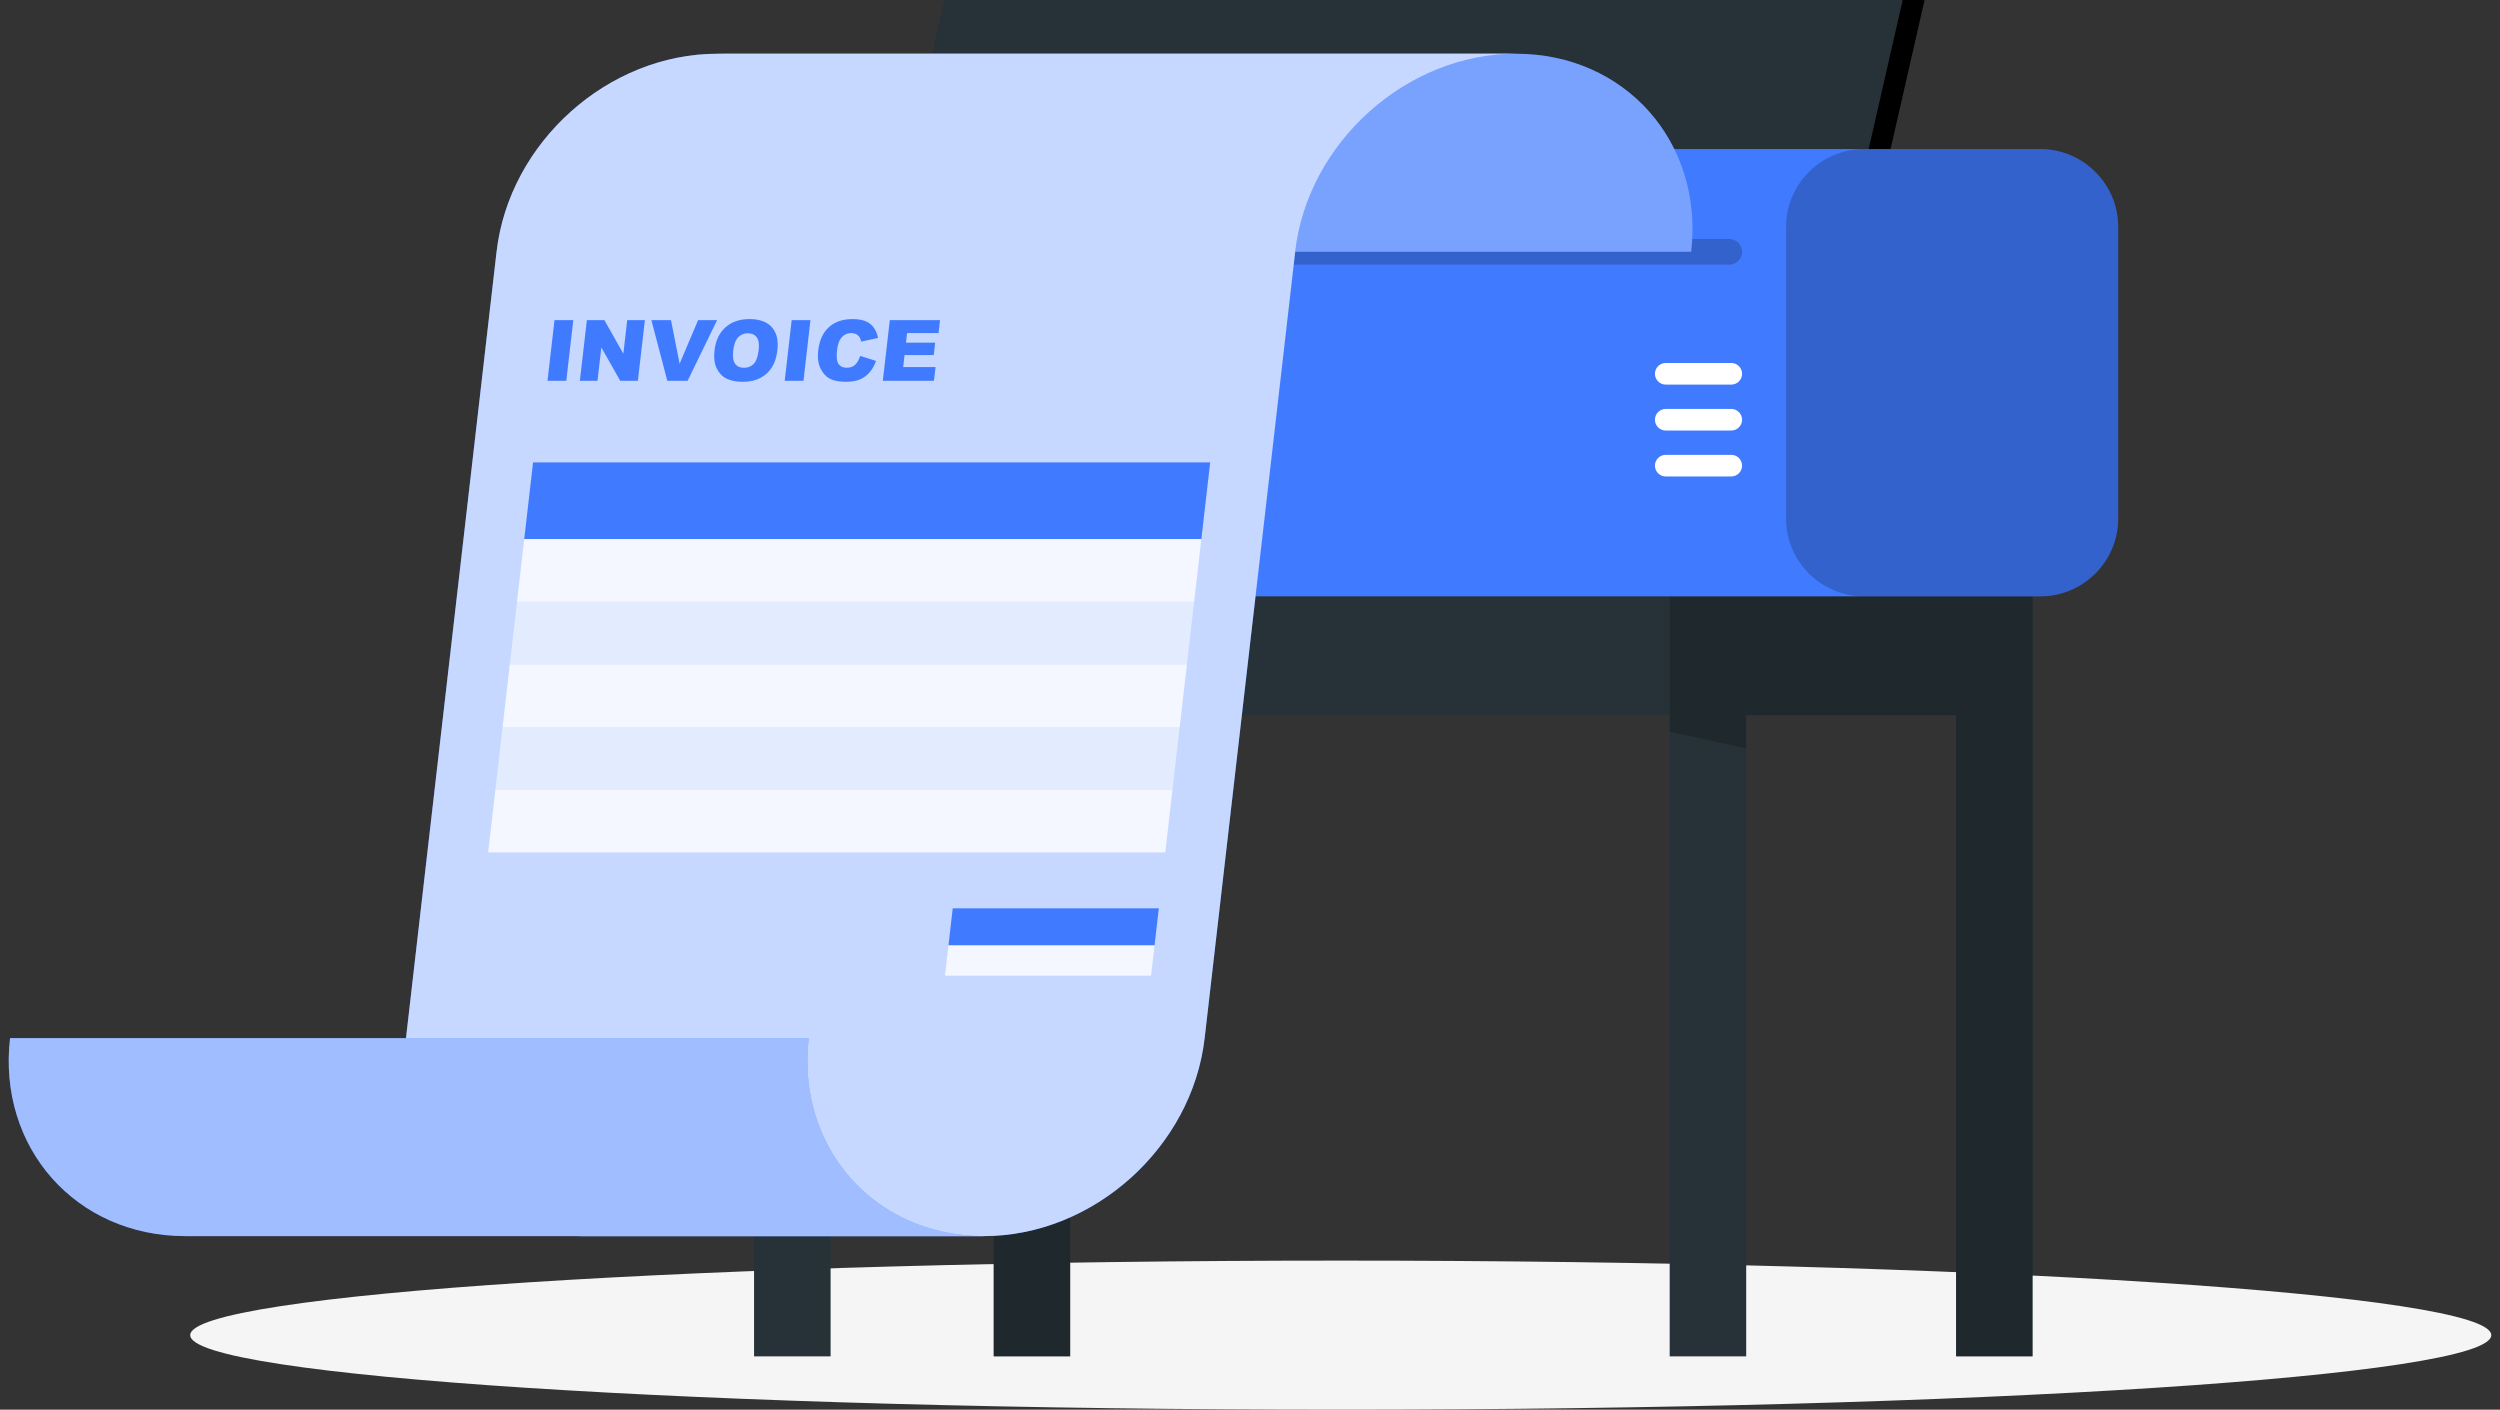 <svg width="227" height="128" viewBox="0 0 227 128" fill="none" xmlns="http://www.w3.org/2000/svg">
<rect x="0" y="0" width="227" height="128" fill="#333333" stroke="none"/>
<path d="M121.74 128C179.437 128 226.209 124.969 226.209 121.231C226.209 117.493 179.437 114.463 121.74 114.463C64.043 114.463 17.271 117.493 17.271 121.231C17.271 124.969 64.043 128 121.74 128Z" fill="#F5F5F5"/>
<path d="M184.559 54.148H68.47V64.932H184.559V54.148Z" fill="#263238"/>
<path opacity="0.2" d="M184.559 54.148H151.607V64.932H184.559V54.148Z" fill="black"/>
<path d="M75.418 64.932H68.47V123.158H75.418V64.932Z" fill="#263238"/>
<path opacity="0.2" d="M75.418 67.951L68.47 66.441V64.932H75.418V67.951Z" fill="black"/>
<path d="M184.559 64.932H177.611V123.158H184.559V64.932Z" fill="#263238"/>
<path opacity="0.2" d="M184.559 64.932H177.611V123.158H184.559V64.932Z" fill="black"/>
<path d="M158.555 64.932H151.607V123.158H158.555V64.932Z" fill="#263238"/>
<path opacity="0.2" d="M158.555 67.951L151.607 66.441V64.932H158.555V67.951Z" fill="black"/>
<path d="M97.174 64.932H90.225V123.158H97.174V64.932Z" fill="#263238"/>
<path opacity="0.2" d="M97.174 64.932H90.225V123.158H97.174V64.932Z" fill="black"/>
<path d="M172.764 0H85.734L78.006 33.842H165.037L172.764 0Z" fill="#263238"/>
<path d="M172.764 0H174.753L167.025 33.842H165.037L172.764 0Z" fill="black"/>
<path d="M185.268 54.148H59.826C55.942 54.148 52.764 50.969 52.764 47.085V20.6C52.764 16.715 55.942 13.537 59.826 13.537H185.268C189.152 13.537 192.331 16.715 192.331 20.6V47.085C192.331 50.969 189.152 54.148 185.268 54.148Z" fill="#407BFF"/>
<path opacity="0.2" d="M185.268 54.148H169.233C165.348 54.148 162.17 50.969 162.17 47.085V20.6C162.17 16.715 165.348 13.537 169.233 13.537H185.268C189.152 13.537 192.331 16.715 192.331 20.6V47.085C192.331 50.969 189.152 54.148 185.268 54.148Z" fill="black"/>
<path opacity="0.2" d="M157.014 24.032H57.92C57.278 24.032 56.753 23.508 56.753 22.865C56.753 22.223 57.278 21.698 57.92 21.698H157.014C157.656 21.698 158.181 22.223 158.181 22.865C158.181 23.508 157.656 24.032 157.014 24.032Z" fill="black"/>
<path d="M151.249 34.921H157.2C157.74 34.921 158.181 34.48 158.181 33.94C158.181 33.4 157.74 32.959 157.2 32.959H151.249C150.709 32.959 150.268 33.4 150.268 33.94C150.268 34.48 150.709 34.921 151.249 34.921Z" fill="white"/>
<path d="M151.249 39.092H157.2C157.74 39.092 158.181 38.651 158.181 38.111C158.181 37.571 157.74 37.13 157.2 37.13H151.249C150.709 37.13 150.268 37.571 150.268 38.111C150.268 38.651 150.709 39.092 151.249 39.092Z" fill="white"/>
<path d="M151.249 43.262H157.2C157.74 43.262 158.181 42.821 158.181 42.281C158.181 41.741 157.74 41.3 157.2 41.3H151.249C150.709 41.3 150.268 41.741 150.268 42.281C150.268 42.821 150.709 43.262 151.249 43.262Z" fill="white"/>
<path d="M81.039 22.856C82.183 12.928 75.061 4.88 65.133 4.88H83.109H137.652C147.58 4.88 154.701 12.928 153.558 22.856H81.039Z" fill="#407BFF"/>
<g opacity="0.3">
<path d="M81.039 22.856C82.183 12.928 75.061 4.88 65.133 4.88H83.109H137.652C147.58 4.88 154.701 12.928 153.558 22.856H81.039Z" fill="white"/>
</g>
<path d="M65.133 4.88H119.677H137.652C127.725 4.88 118.75 12.928 117.606 22.856L109.382 94.263C108.239 104.191 99.264 112.239 89.337 112.239H52.768C42.841 112.239 35.72 104.191 36.863 94.263L45.088 22.856C46.231 12.928 55.206 4.88 65.133 4.88Z" fill="#407BFF"/>
<path opacity="0.7" d="M65.133 4.88H119.677H137.652C127.725 4.88 118.75 12.928 117.606 22.856L109.382 94.263C108.239 104.191 99.264 112.239 89.337 112.239H52.768C42.841 112.239 35.72 104.191 36.863 94.263L45.088 22.856C46.231 12.928 55.206 4.88 65.133 4.88Z" fill="white"/>
<path d="M73.431 94.263C72.288 104.19 79.409 112.238 89.336 112.238H71.361H16.817C6.889 112.238 -0.232 104.19 0.912 94.263H73.431Z" fill="#407BFF"/>
<path opacity="0.5" d="M73.431 94.263C72.288 104.19 79.409 112.238 89.336 112.238H71.361H16.817C6.889 112.238 -0.232 104.19 0.912 94.263H73.431Z" fill="white"/>
<path d="M50.349 29.066H52.054L51.42 34.574H49.714L50.349 29.066Z" fill="#407BFF"/>
<path d="M53.287 29.066H54.877L56.6 32.114L56.951 29.066H58.555L57.92 34.574H56.316L54.602 31.549L54.253 34.574H52.652L53.287 29.066Z" fill="#407BFF"/>
<path d="M59.145 29.066H60.924L61.708 33.03L63.388 29.066H65.116L62.436 34.574H60.592L59.145 29.066Z" fill="#407BFF"/>
<path d="M64.876 31.824C64.98 30.925 65.311 30.224 65.869 29.724C66.428 29.223 67.155 28.973 68.049 28.973C68.966 28.973 69.644 29.219 70.083 29.711C70.522 30.203 70.691 30.893 70.589 31.779C70.515 32.423 70.345 32.951 70.081 33.363C69.817 33.775 69.467 34.096 69.031 34.325C68.596 34.554 68.072 34.669 67.46 34.669C66.839 34.669 66.337 34.57 65.952 34.372C65.567 34.174 65.274 33.861 65.07 33.433C64.867 33.004 64.802 32.468 64.876 31.824ZM66.577 31.832C66.513 32.388 66.571 32.788 66.75 33.03C66.928 33.273 67.195 33.395 67.551 33.395C67.916 33.395 68.213 33.276 68.441 33.038C68.668 32.8 68.819 32.373 68.89 31.756C68.949 31.238 68.889 30.86 68.707 30.62C68.525 30.381 68.255 30.261 67.897 30.261C67.554 30.261 67.264 30.383 67.028 30.625C66.793 30.868 66.642 31.27 66.577 31.832Z" fill="#407BFF"/>
<path d="M71.885 29.066H73.591L72.957 34.574H71.251L71.885 29.066Z" fill="#407BFF"/>
<path d="M78.105 32.32L79.544 32.771C79.396 33.19 79.198 33.539 78.95 33.819C78.703 34.1 78.41 34.312 78.075 34.455C77.739 34.597 77.324 34.668 76.83 34.668C76.232 34.668 75.753 34.582 75.394 34.407C75.034 34.234 74.742 33.928 74.517 33.489C74.292 33.051 74.218 32.49 74.297 31.807C74.402 30.896 74.725 30.196 75.266 29.707C75.807 29.218 76.521 28.973 77.408 28.973C78.102 28.973 78.631 29.113 78.996 29.393C79.361 29.674 79.606 30.105 79.732 30.686L78.191 31.02C78.157 30.852 78.116 30.73 78.067 30.652C77.987 30.522 77.883 30.421 77.753 30.351C77.623 30.281 77.473 30.246 77.303 30.246C76.918 30.246 76.604 30.401 76.362 30.711C76.181 30.941 76.062 31.303 76.005 31.796C75.935 32.406 75.979 32.825 76.138 33.051C76.297 33.278 76.544 33.391 76.88 33.391C77.207 33.391 77.463 33.3 77.651 33.117C77.838 32.934 77.989 32.668 78.105 32.32Z" fill="#407BFF"/>
<path d="M80.795 29.066H85.356L85.221 30.242H82.365L82.264 31.117H84.913L84.784 32.24H82.135L82.01 33.327H84.948L84.804 34.574H80.16L80.795 29.066Z" fill="#407BFF"/>
<path d="M109.083 48.949H47.6L48.402 41.984H109.885L109.083 48.949Z" fill="#407BFF"/>
<path opacity="0.8" d="M109.083 48.948H47.6L46.945 54.638H108.428L109.083 48.948Z" fill="white"/>
<path d="M104.833 85.844H86.12L86.507 82.478H105.221L104.833 85.844Z" fill="#407BFF"/>
<path opacity="0.8" d="M104.834 85.844H86.12L85.803 88.593H104.517L104.834 85.844Z" fill="white"/>
<path opacity="0.5" d="M107.772 60.327H46.29L46.945 54.638H108.428L107.772 60.327Z" fill="white"/>
<path opacity="0.8" d="M107.773 60.327H46.29L45.635 66.016H107.117L107.773 60.327Z" fill="white"/>
<path opacity="0.5" d="M106.462 71.706H44.98L45.635 66.017H107.117L106.462 71.706Z" fill="white"/>
<path opacity="0.8" d="M106.462 71.706H44.979L44.324 77.396H105.807L106.462 71.706Z" fill="white"/>
</svg>
